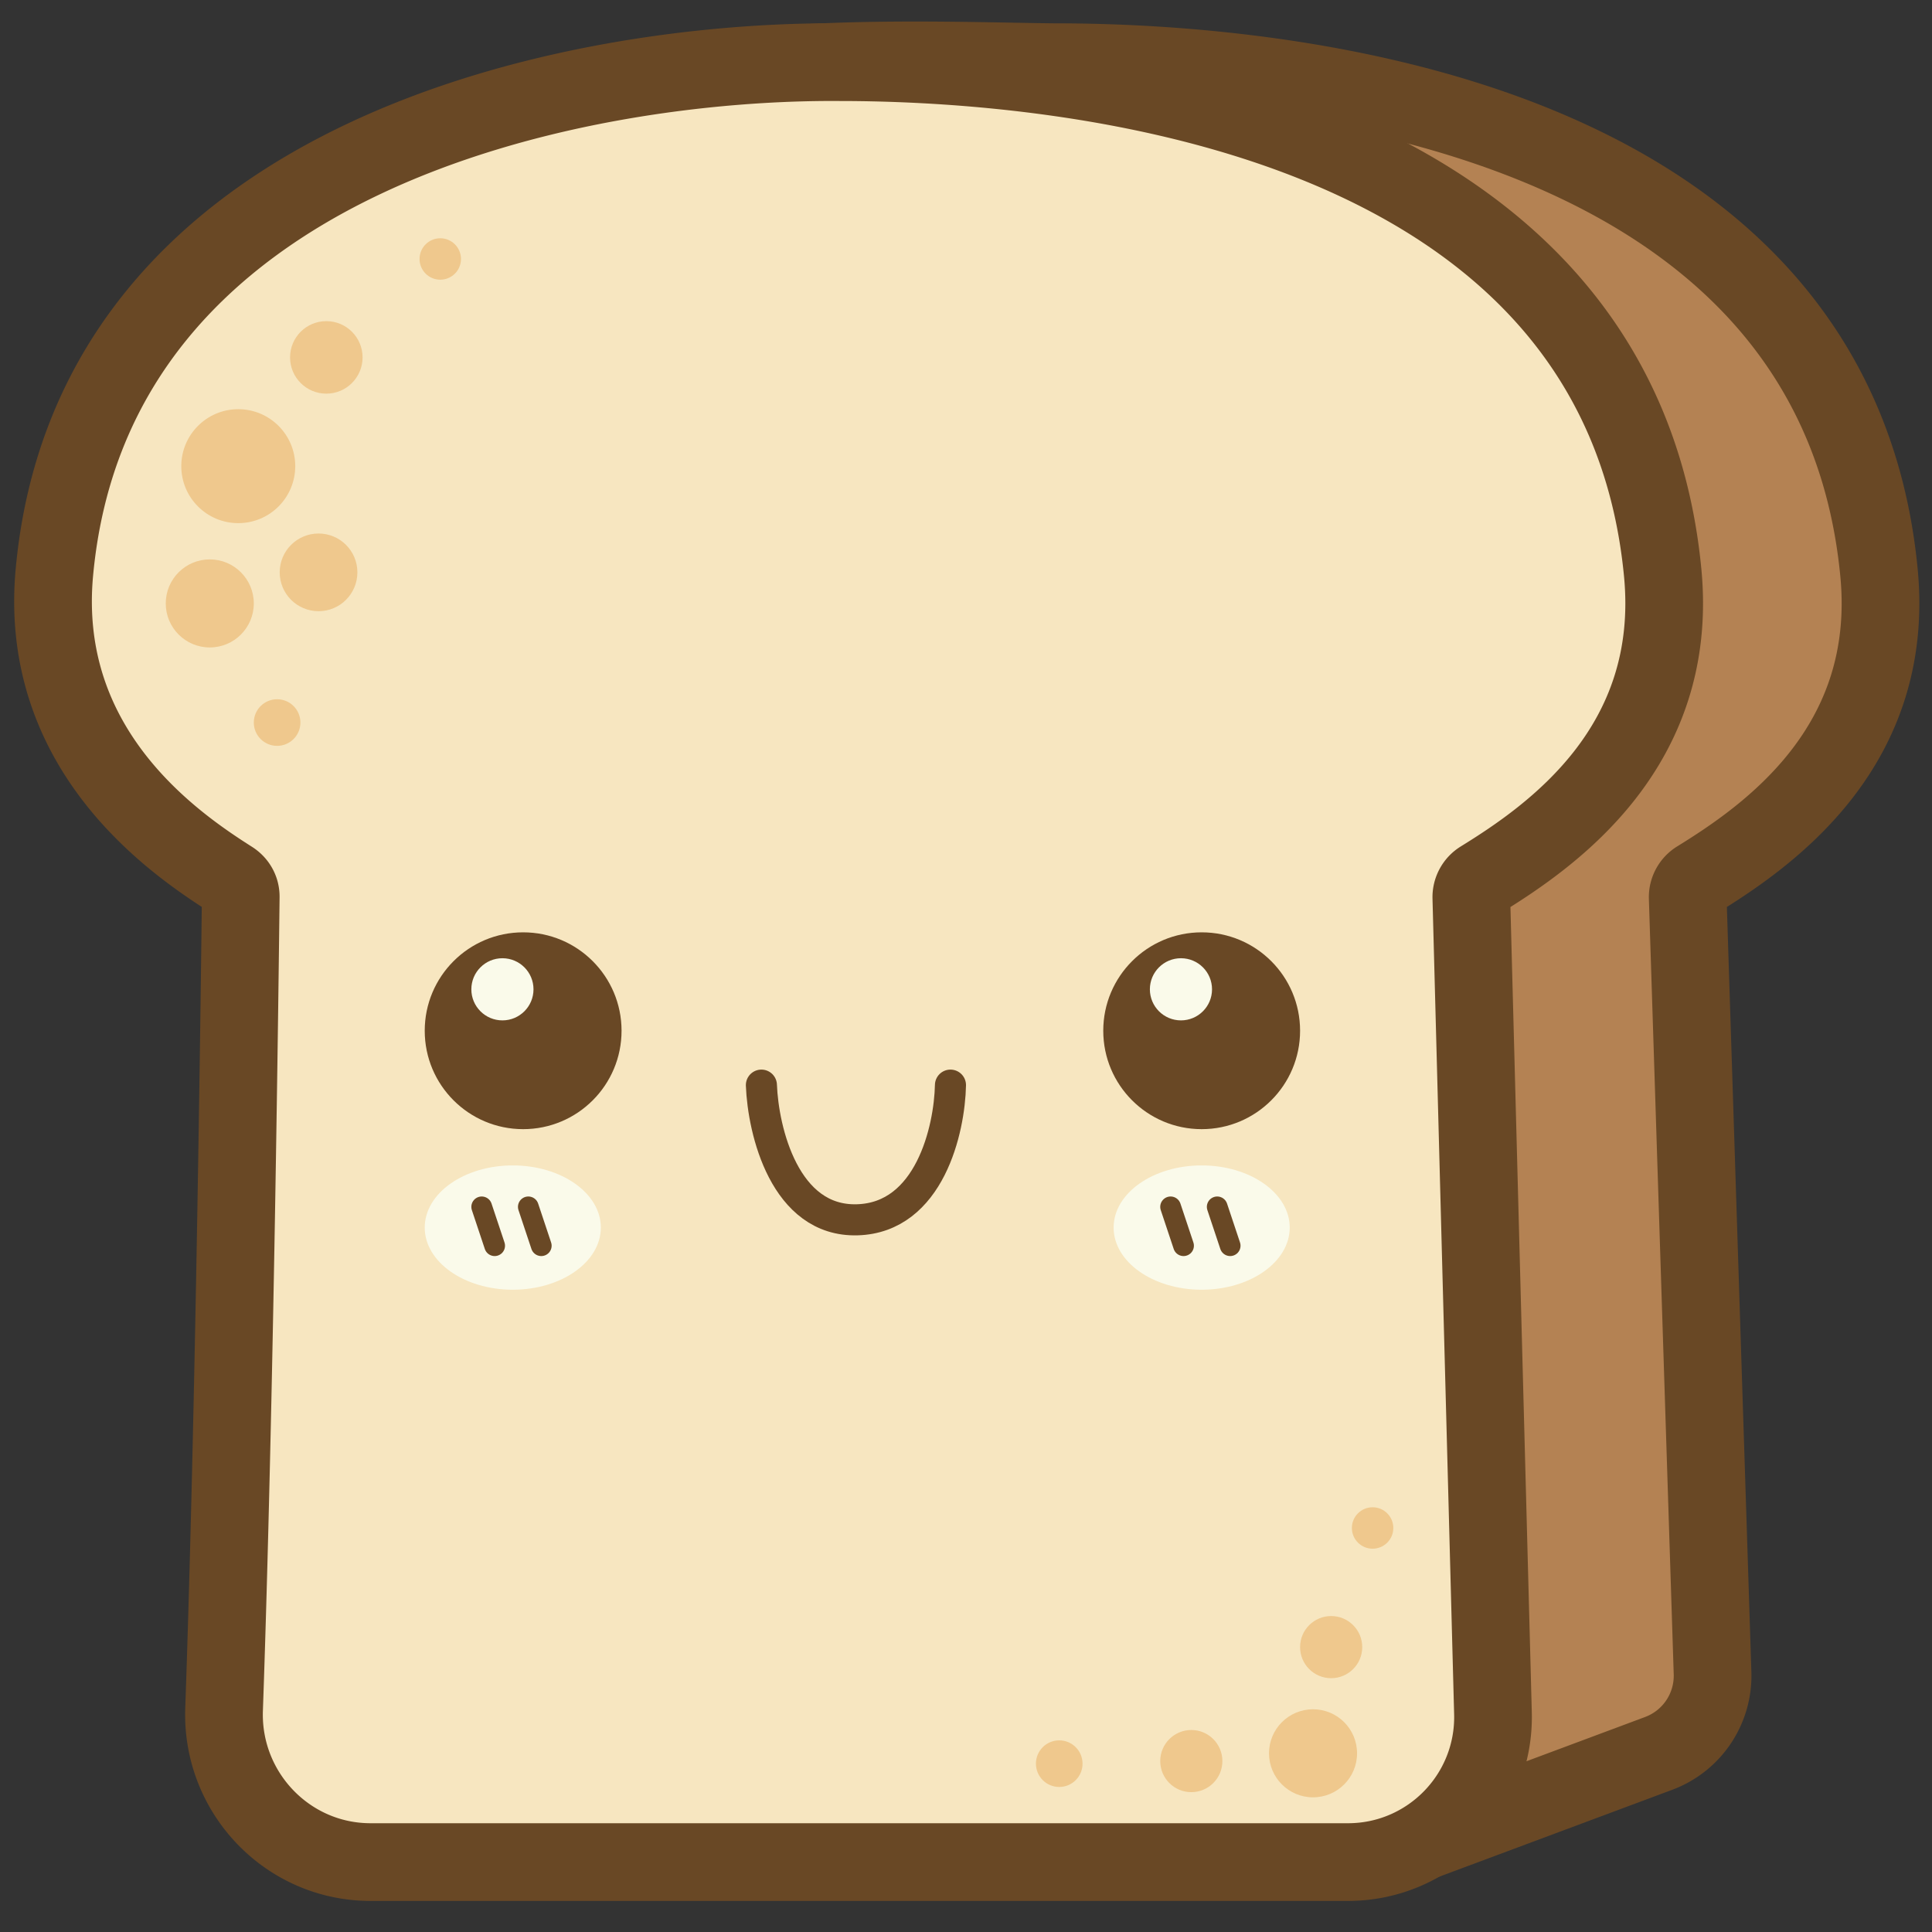 <svg width="373" height="373" fill="none" xmlns="http://www.w3.org/2000/svg"><rect width="100%" height="100%" fill="#333333" stroke="none"/><path d="M86.38 169.817c-11.023-6.999-37.279-24.964-34.118-59.312C57.721 51.189 92.762 23.265 139.5 14c17.48-3.465 50.788-2.086 64.262-1.995 45.5 0 150.5 10.5 159 98.5 3.255 33.697-21.294 50.82-35.017 59.287a4.01 4.01 0 00-1.908 3.547l4.795 149.674a16.001 16.001 0 01-10.4 15.504L268 358l-154.458 1.261c-16.141.132-29.076-13.351-28.51-29.483 2.056-58.671 3.047-142.232 3.207-156.624.015-1.387-.688-2.594-1.859-3.337z" fill="#B48253" stroke="#694825" stroke-width="15"/><path d="M10.5 110.5C18 29 112.5 11.667 162 12c45.5 0 150.5 10.5 159 98.5 3.256 33.708-21.31 50.831-35.03 59.295a4.008 4.008 0 00-1.908 3.525l4.176 157.438c.417 15.749-12.236 28.742-27.991 28.742H71.539c-16.052 0-28.842-13.441-28.278-29.483 2.063-58.683 3.056-142.456 3.216-156.867.015-1.387-.688-2.594-1.859-3.338C33.594 162.813 7.34 144.848 10.5 110.5z" fill="#F7E6C0" stroke="#694825" stroke-width="15"/><circle cx="46" cy="90" r="11" fill="#EFC88D"/><circle cx="265" cy="295" r="4" fill="#EFC88D"/><circle cx="204.5" cy="340.5" r="4.5" fill="#EFC88D"/><circle cx="257" cy="318" r="6" fill="#EFC88D"/><circle cx="253.5" cy="338.5" r="8.5" fill="#EFC88D"/><circle cx="230" cy="340" r="6" fill="#EFC88D"/><circle cx="40.5" cy="116.5" r="8.5" fill="#EFC88D"/><circle cx="61.5" cy="110.5" r="7.5" fill="#EFC88D"/><circle cx="53.5" cy="139.5" r="4.5" fill="#EFC88D"/><circle cx="63" cy="69" r="7" fill="#EFC88D"/><circle cx="85" cy="50" r="4" fill="#EFC88D"/><circle cx="101" cy="199" r="19" fill="#694825"/><circle cx="97" cy="191" r="6" fill="#FAFAEA"/><circle cx="232" cy="199" r="19" fill="#694825"/><circle cx="228" cy="191" r="6" fill="#FAFAEA"/><path d="M147 209.5c.333 8.833 4.5 26.4 18.5 26 14-.4 17.833-17.5 18-26" stroke="#694825" stroke-width="6" stroke-linecap="round"/><ellipse cx="232" cy="237" rx="17" ry="12" fill="#FAFAEA"/><path d="M226 233l2.5 7.5M235 233l2.5 7.5" stroke="#694825" stroke-width="4" stroke-linecap="round"/><ellipse cx="99" cy="237" rx="17" ry="12" fill="#FAFAEA"/><path d="M93 233l2.5 7.5M102 233l2.5 7.5" stroke="#694825" stroke-width="4" stroke-linecap="round"/></svg>